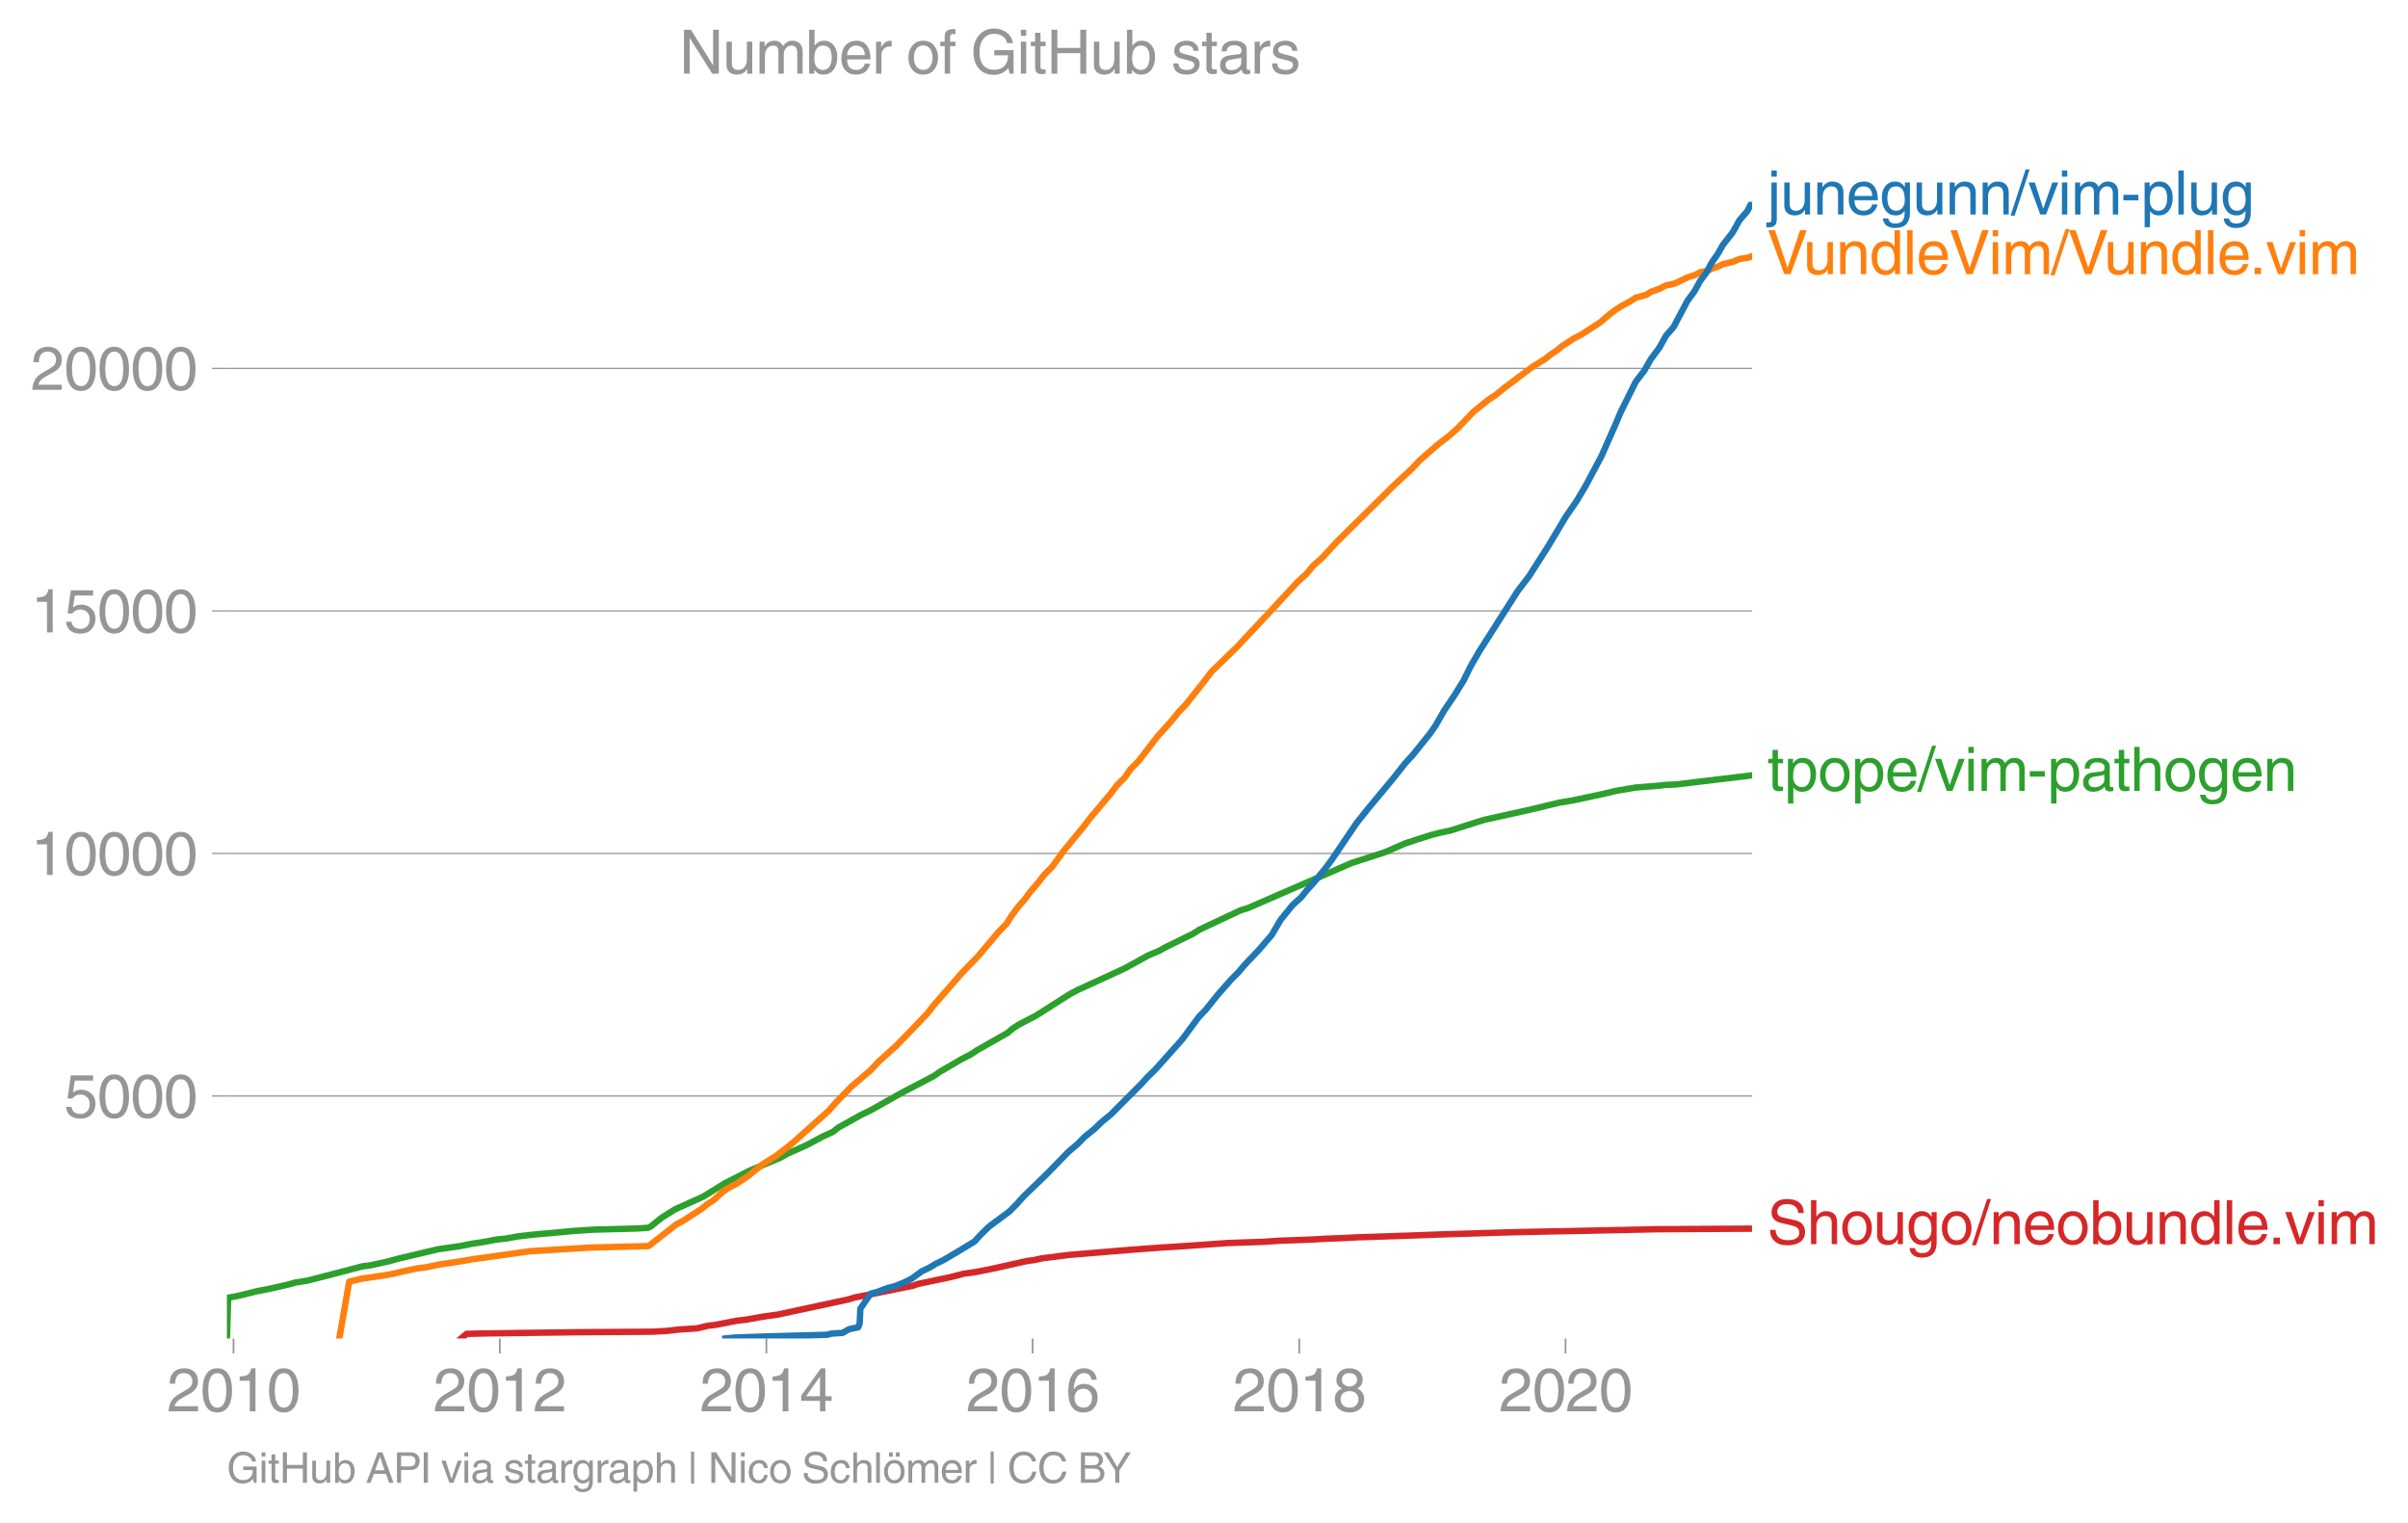 <svg height="475.31" viewBox="0 0 563.813 356.482" width="751.751" xmlns="http://www.w3.org/2000/svg" xmlns:xlink="http://www.w3.org/1999/xlink"><defs><style>*{stroke-linecap:butt;stroke-linejoin:round}</style></defs><g id="figure_1"><path d="M0 356.482h563.813V0H0z" style="fill:none" id="patch_1"/><g id="axes_1"><path d="M53.127 313.361h357.12V47.25H53.127z" style="fill:none" id="patch_2"/><path clip-path="url(#p59f4349696)" d="m107.975 313.361 1.276-1.09 4.799-.102 21.511-.284 17.207-.114 3.476-.193 2.416-.295 4.57-.307 2.509-.601 1.77-.205 5.126-.988 1.854-.204 4.555-.795 2.93-.398 16.732-3.589 1.281-.408 13.81-2.794 1.138-.409 7.582-1.59 3.1-.795 2.805-.397 4.073-.807 8-1.783 1.611-.204 1.753-.398 6.344-.806 10.585-.886 3.745-.306 6.518-.489 6.294-.397 10.102-.716 8.594-.295 3.338-.239 7.367-.26 3.302-.194 5.057-.204 2.825-.148 11.974-.397 8.285-.307 16.143-.488 33.86-.704 21.271-.125h0" style="fill:none;stroke:#d62728;stroke-linecap:square;stroke-width:1.5" id="line2d_1"/><g id="matplotlib.axis_1"><g id="xtick_1"><g id="line2d_2"><defs><path d="M0 0v3.5" id="mdd5b25c2ff" style="stroke:#969696;stroke-width:.4"/></defs><use style="fill:#969696;stroke:#969696;stroke-width:.4" x="54.674" xlink:href="#mdd5b25c2ff" y="313.361"/></g><g style="fill:#969696" transform="matrix(.14 0 0 -.14 39.104 330.41)" id="text_1"><defs><path d="M281 2888q0 793 409 1202 410 410 1148 410 618 0 1012-375t394-969q0-462-227-780-226-317-667-557l-775-425q-684-375-775-863h2444V0H166q25 634 275 1056t781 728l806 469q322 185 469 383t147 545q0 344-241 578-240 235-650 235-453 0-678-299-225-298-231-807H281z" id="HelveticaWorld-Regular-32" transform="scale(.016)"/><path d="M2719 2188q0 903-239 1354-239 452-702 452-453 0-697-452-243-451-243-1354 0-875 240-1340 241-464 700-464 463 0 702 448 239 449 239 1356zm603 0q0-1107-400-1709-400-601-1144-601-772 0-1156 623-384 624-384 1687 0 1090 393 1701 394 611 1147 611 744 0 1144-608t400-1704z" id="HelveticaWorld-Regular-30" transform="scale(.016)"/><path d="M2297 0h-600v3194H647v447q550 18 818 176 269 158 391 683h441V0z" id="HelveticaWorld-Regular-31" transform="scale(.016)"/></defs><use xlink:href="#HelveticaWorld-Regular-32"/><use x="55.615" xlink:href="#HelveticaWorld-Regular-30"/><use x="111.23" xlink:href="#HelveticaWorld-Regular-31"/><use x="166.846" xlink:href="#HelveticaWorld-Regular-30"/></g></g><g id="xtick_2"><use style="fill:#969696;stroke:#969696;stroke-width:.4" x="117.017" xlink:href="#mdd5b25c2ff" y="313.361" id="line2d_3"/><g style="fill:#969696" transform="matrix(.14 0 0 -.14 101.446 330.41)" id="text_2"><use xlink:href="#HelveticaWorld-Regular-32"/><use x="55.615" xlink:href="#HelveticaWorld-Regular-30"/><use x="111.23" xlink:href="#HelveticaWorld-Regular-31"/><use x="166.846" xlink:href="#HelveticaWorld-Regular-32"/></g></g><g id="xtick_3"><use style="fill:#969696;stroke:#969696;stroke-width:.4" x="179.444" xlink:href="#mdd5b25c2ff" y="313.361" id="line2d_4"/><g style="fill:#969696" transform="matrix(.14 0 0 -.14 163.874 330.41)" id="text_3"><defs><path d="M678 1581h1447v2041h-12L678 1581zm2010-487V0h-563v1094H159v550l2063 2856h466V1581h659v-487h-659z" id="HelveticaWorld-Regular-34" transform="scale(.016)"/></defs><use xlink:href="#HelveticaWorld-Regular-32"/><use x="55.615" xlink:href="#HelveticaWorld-Regular-30"/><use x="111.23" xlink:href="#HelveticaWorld-Regular-31"/><use x="166.846" xlink:href="#HelveticaWorld-Regular-34"/></g></g><g id="xtick_4"><use style="fill:#969696;stroke:#969696;stroke-width:.4" x="241.786" xlink:href="#mdd5b25c2ff" y="313.361" id="line2d_5"/><g style="fill:#969696" transform="matrix(.14 0 0 -.14 226.216 330.41)" id="text_4"><defs><path d="M903 1381q0-440 262-719 263-278 685-278 403 0 642 284 239 285 239 748 0 403-236 675t-670 272q-422 0-672-266t-250-716zm1766 1922q-63 344-255 517-192 174-520 174-519 0-791-507-272-506-278-1159l13-12q359 553 1068 553 566 0 988-375t422-1053q0-672-400-1118-400-445-1078-445-782 0-1188 556-406 557-406 1660 0 1062 415 1734 416 672 1247 672 538 0 910-321 372-320 403-876h-550z" id="HelveticaWorld-Regular-36" transform="scale(.016)"/></defs><use xlink:href="#HelveticaWorld-Regular-32"/><use x="55.615" xlink:href="#HelveticaWorld-Regular-30"/><use x="111.23" xlink:href="#HelveticaWorld-Regular-31"/><use x="166.846" xlink:href="#HelveticaWorld-Regular-36"/></g></g><g id="xtick_5"><use style="fill:#969696;stroke:#969696;stroke-width:.4" x="304.214" xlink:href="#mdd5b25c2ff" y="313.361" id="line2d_6"/><g style="fill:#969696" transform="matrix(.14 0 0 -.14 288.643 330.41)" id="text_5"><defs><path d="M1766 2597q347 0 573 198 227 199 227 527 0 294-218 483-217 189-620 189-359 0-555-199-195-198-195-504 0-328 244-511t544-183zm6-484q-434 0-681-241t-247-591q0-403 250-650t712-247q410 0 655 247t245 657q0 350-245 587-245 238-689 238zm1378 1228q0-678-578-947 397-178 567-471 170-292 170-623 0-641-413-1032-412-390-1112-390-612 0-1076 336T244 1306q0 763 762 1082-609 243-609 875 0 531 361 884t1001 353q641 0 1016-333t375-826z" id="HelveticaWorld-Regular-38" transform="scale(.016)"/></defs><use xlink:href="#HelveticaWorld-Regular-32"/><use x="55.615" xlink:href="#HelveticaWorld-Regular-30"/><use x="111.23" xlink:href="#HelveticaWorld-Regular-31"/><use x="166.846" xlink:href="#HelveticaWorld-Regular-38"/></g></g><g id="xtick_6"><use style="fill:#969696;stroke:#969696;stroke-width:.4" x="366.556" xlink:href="#mdd5b25c2ff" y="313.361" id="line2d_7"/><g style="fill:#969696" transform="matrix(.14 0 0 -.14 350.986 330.41)" id="text_6"><use xlink:href="#HelveticaWorld-Regular-32"/><use x="55.615" xlink:href="#HelveticaWorld-Regular-30"/><use x="111.23" xlink:href="#HelveticaWorld-Regular-32"/><use x="166.846" xlink:href="#HelveticaWorld-Regular-30"/></g></g></g><g id="matplotlib.axis_2"><g id="ytick_1"><path clip-path="url(#p59f4349696)" d="M53.127 256.589h357.12" style="fill:none;stroke:#969696;stroke-linecap:square;stroke-width:.3" id="line2d_8"/><g id="line2d_9"><defs><path d="M0 0h-3.5" id="m2ae5ef695c" style="stroke:#969696;stroke-width:.3"/></defs><use style="fill:#969696;stroke:#969696;stroke-width:.3" x="53.127" xlink:href="#m2ae5ef695c" y="256.589"/></g><g style="fill:#969696" transform="matrix(.14 0 0 -.14 14.985 261.614)" id="text_7"><defs><path d="M941 2619q372 281 872 281 606 0 1042-403t436-1038q0-690-421-1139-420-448-1179-448-660 0-1041 323-381 324-444 918h582q43-363 284-555t669-192q415 0 681 287 266 288 266 735 0 456-279 731-278 275-718 275-500 0-835-428l-484 25 337 2406h2332v-544H1131L941 2619z" id="HelveticaWorld-Regular-35" transform="scale(.016)"/></defs><use xlink:href="#HelveticaWorld-Regular-35"/><use x="55.615" xlink:href="#HelveticaWorld-Regular-30"/><use x="111.23" xlink:href="#HelveticaWorld-Regular-30"/><use x="166.846" xlink:href="#HelveticaWorld-Regular-30"/></g></g><g id="ytick_2"><path clip-path="url(#p59f4349696)" d="M53.127 199.805h357.12" style="fill:none;stroke:#969696;stroke-linecap:square;stroke-width:.3" id="line2d_10"/><use style="fill:#969696;stroke:#969696;stroke-width:.3" x="53.127" xlink:href="#m2ae5ef695c" y="199.805" id="line2d_11"/><g style="fill:#969696" transform="matrix(.14 0 0 -.14 7.2 204.83)" id="text_8"><use xlink:href="#HelveticaWorld-Regular-31"/><use x="55.615" xlink:href="#HelveticaWorld-Regular-30"/><use x="111.23" xlink:href="#HelveticaWorld-Regular-30"/><use x="166.846" xlink:href="#HelveticaWorld-Regular-30"/><use x="222.461" xlink:href="#HelveticaWorld-Regular-30"/></g></g><g id="ytick_3"><path clip-path="url(#p59f4349696)" d="M53.127 143.021h357.12" style="fill:none;stroke:#969696;stroke-linecap:square;stroke-width:.3" id="line2d_12"/><use style="fill:#969696;stroke:#969696;stroke-width:.3" x="53.127" xlink:href="#m2ae5ef695c" y="143.021" id="line2d_13"/><g style="fill:#969696" transform="matrix(.14 0 0 -.14 7.2 148.046)" id="text_9"><use xlink:href="#HelveticaWorld-Regular-31"/><use x="55.615" xlink:href="#HelveticaWorld-Regular-35"/><use x="111.23" xlink:href="#HelveticaWorld-Regular-30"/><use x="166.846" xlink:href="#HelveticaWorld-Regular-30"/><use x="222.461" xlink:href="#HelveticaWorld-Regular-30"/></g></g><g id="ytick_4"><path clip-path="url(#p59f4349696)" d="M53.127 86.237h357.12" style="fill:none;stroke:#969696;stroke-linecap:square;stroke-width:.3" id="line2d_14"/><use style="fill:#969696;stroke:#969696;stroke-width:.3" x="53.127" xlink:href="#m2ae5ef695c" y="86.237" id="line2d_15"/><g style="fill:#969696" transform="matrix(.14 0 0 -.14 7.2 91.262)" id="text_10"><use xlink:href="#HelveticaWorld-Regular-32"/><use x="55.615" xlink:href="#HelveticaWorld-Regular-30"/><use x="111.23" xlink:href="#HelveticaWorld-Regular-30"/><use x="166.846" xlink:href="#HelveticaWorld-Regular-30"/><use x="222.461" xlink:href="#HelveticaWorld-Regular-30"/></g></g></g><path clip-path="url(#p59f4349696)" d="m53.127 313.361.3-9.55 2.673-.512 4.069-1.01 2.656-.5 4.454-1.01 1.786-.5 3.078-.5 9.744-2.533 2.848-.75 1.925-.25 4.573-1.01 1.721-.5 9.62-2.271 5.213-.75 2.533-.51 3.296-.5 2.635-.511 2.34-.25 2.8-.5 3.302-.386 6.952-.625 2.618-.25 4.736-.306 10.522-.284 2.245-.16.56-.26 2.5-2.022 3.192-2.01 6.698-3.02 4.883-3.033 5.926-3.021 7.134-3.021 1.832-1.01 4.504-2.01 3.785-2.022 2.23-1.011 1.254-1 5.437-3.032 2.118-1 7.136-4.03 7.73-4.033 1.43-1.01 5.192-3.021 1.992-1.01 1.492-1 7.11-4.032 1.183-1.01 1.561-1 3.894-2.022 7.94-5.042 1.89-1 10.974-5.042 5.47-3.02 2.423-1.011 1.862-1.011 6.15-3.021 1.595-1.01 9.657-4.532 1.684-.511 24.326-10.573 7.808-2.522 4.624-2.021 3.047-1.01 3.17-1 1.934-.5 2.46-.511 6.356-2.022 1.623-.5 11.344-2.52 6.239-1.51 3.044-.5 7.089-1.511 3.2-.761 4.535-.76 5.821-.467.884-.124 2.785-.137 17.613-2.112h0" style="fill:none;stroke:#2ca02c;stroke-linecap:square;stroke-width:1.5" id="line2d_16"/><path clip-path="url(#p59f4349696)" d="m79.438 313.361 2.33-13.31 3.009-.715 4.987-.716 2.62-.477 1.817-.465 3.421-.716 1.972-.238 3.447-.716 4.837-.715 2.698-.477 13.586-1.897 13.695-.829 6.841-.182 7.079-.181.412-.239 6.05-4.758 1.759-.954 4.399-2.862 1.131-.943 1.488-.954 2.115-1.908 1.288-.942 1.914-.954 2.828-1.908 3.582-2.85 3.054-1.909 3.68-2.862 8.52-7.609 1.668-1.896 3.701-3.816 4.484-3.805 1.747-1.908 4.233-3.804 5.535-5.713 1.806-1.907 1.464-1.897 6.635-7.61 3.703-3.815 4.826-5.712 1.85-1.897 1.209-1.908 1.385-1.897 1.661-1.907 1.42-1.908 1.648-1.908 1.478-1.897 1.877-1.908 2.769-3.804 4.68-5.713 1.454-1.908 4.796-5.7 1.432-1.909 1.885-1.896 1.32-1.908 1.89-1.908 4.395-5.713 3.42-3.804 1.506-1.897 1.83-1.908 4.503-5.712 1.447-1.908 5.866-5.701 7.147-7.62 7.056-7.61 2.083-1.908 1.594-1.908 2.13-1.908 3.528-3.804 13.47-13.322 4.093-3.804 1.784-1.908 4.367-3.805 2.501-1.907 2.134-1.908 3.638-3.805 3.569-2.85 1.481-.954 2.332-1.897 6.387-4.77 3.042-1.896 1.18-.954 1.456-.954 1.112-.954 2.915-1.897 1.829-.954 4.394-2.85 2.209-1.908 1.283-.954 1.495-.954 1.783-.954 1.487-.954 2.451-.67 1.039-.682 2.08-.75 1.441-.749 2.14-.477 2.952-1.43 1.806-.58 1.109-.59 1.872-.42.877-.432 1.542-.534 1.107-.534 2.453-.602 1.39-.613 2.17-.34.8-.341h0" style="fill:none;stroke:#ff7f0e;stroke-linecap:square;stroke-width:1.5" id="line2d_17"/><g style="fill:#1f77b4" transform="matrix(.14 0 0 -.14 413.818 50.22)" id="text_11"><defs><path d="M984 3956H422v638h562v-638zm0-4450q0-478-227-664-226-186-629-186-115 0-237 19v487H38q237 0 310 71 74 70 74 339v3775h562V-494z" id="HelveticaWorld-Regular-6a" transform="scale(.016)"/><path d="M391 3347h562V1125q0-369 167-552 168-182 480-182 434 0 678 307 244 308 244 805v1844h562V0h-531v488l-12 12Q2222-97 1478-97q-481 0-784 262-303 263-303 776v2406z" id="HelveticaWorld-Regular-75" transform="scale(.016)"/><path d="M3150 0h-566v2059q0 475-166 677-165 202-549 202-378 0-632-288-253-287-253-825V0H422v3347h531v-472h13q397 569 1012 569 569 0 870-302 302-301 302-864V0z" id="HelveticaWorld-Regular-6e" transform="scale(.016)"/><path d="M2719 1941q-44 543-288 770-243 227-647 227-409 0-661-288-251-287-267-709h1863zm537-891q-93-519-509-859-366-288-963-294-703 6-1116 461-412 455-412 1223 0 882 425 1372 425 491 1182 491 678 0 1059-507 381-506 381-1446H856q0-525 244-813 244-287 731-287 344 0 591 207 247 208 272 452h562z" id="HelveticaWorld-Regular-65" transform="scale(.016)"/><path d="M831 1684q0-615 244-954t659-339q404 0 660 293 256 294 256 832 0 706-224 1064-223 358-679 358-459 0-688-305-228-305-228-949zM3188 191q0-807-388-1203-387-397-1169-397-562 0-895 259T353-409h563q43-244 226-388t530-144q472 0 712 254 241 253 241 821v238h-12Q2297-97 1722-97q-716 0-1094 528T250 1772q0 744 381 1208 382 464 1013 464 634 0 1000-569h12v472h532V191z" id="HelveticaWorld-Regular-67" transform="scale(.016)"/><path d="M319-122h-428l1575 4838h422L319-122z" id="HelveticaWorld-Regular-2f" transform="scale(.016)"/><path d="M2522 3347h616L1863 0h-604L38 3347h653l872-2725h12l947 2725z" id="HelveticaWorld-Regular-76" transform="scale(.016)"/><path d="M422 3956v638h562v-638H422zM984 0H422v3347h562V0z" id="HelveticaWorld-Regular-69" transform="scale(.016)"/><path d="M422 3347h531v-472h13q378 569 1012 569 628 0 891-544 240 294 465 419t557 125q434 0 735-285 302-284 302-843V0h-562v2163q0 390-147 582-147 193-475 193-331 0-560-269-228-269-228-628V0h-562v2316q0 290-135 456-134 166-390 166-403 0-644-300t-241-813V0H422v3347z" id="HelveticaWorld-Regular-6d" transform="scale(.016)"/><path d="M1850 1484H281v575h1569v-575z" id="HelveticaWorld-Regular-2d" transform="scale(.016)"/><path d="M959 1516q0-538 262-832 263-293 654-293 428 0 665 348 238 349 238 945 0 654-228 954t-687 300q-447 0-676-352-228-352-228-1070zM422 3347h531v-472h13q359 569 1000 569 647 0 1020-471 373-470 373-1201 0-819-381-1344T1888-97q-582 0-891 450h-13v-1678H422v4672z" id="HelveticaWorld-Regular-70" transform="scale(.016)"/><path d="M984 0H422v4594h562V0z" id="HelveticaWorld-Regular-6c" transform="scale(.016)"/></defs><use xlink:href="#HelveticaWorld-Regular-6a"/><use x="22.021" xlink:href="#HelveticaWorld-Regular-75"/><use x="76.807" xlink:href="#HelveticaWorld-Regular-6e"/><use x="131.982" xlink:href="#HelveticaWorld-Regular-65"/><use x="187.402" xlink:href="#HelveticaWorld-Regular-67"/><use x="243.311" xlink:href="#HelveticaWorld-Regular-75"/><use x="298.096" xlink:href="#HelveticaWorld-Regular-6e"/><use x="353.271" xlink:href="#HelveticaWorld-Regular-6e"/><use x="408.447" xlink:href="#HelveticaWorld-Regular-2f"/><use x="436.23" xlink:href="#HelveticaWorld-Regular-76"/><use x="485.84" xlink:href="#HelveticaWorld-Regular-69"/><use x="507.861" xlink:href="#HelveticaWorld-Regular-6d"/><use x="590.869" xlink:href="#HelveticaWorld-Regular-2d"/><use x="624.17" xlink:href="#HelveticaWorld-Regular-70"/><use x="680.664" xlink:href="#HelveticaWorld-Regular-6c"/><use x="702.686" xlink:href="#HelveticaWorld-Regular-75"/><use x="757.471" xlink:href="#HelveticaWorld-Regular-67"/></g><g style="fill:#ff7f0e" transform="matrix(.14 0 0 -.14 413.818 64.179)" id="text_12"><defs><path d="M3413 4594h696L2425 0h-653L97 4594h691L2100 678h13l1300 3916z" id="HelveticaWorld-Regular-56" transform="scale(.016)"/><path d="M838 1684q0-621 246-957 247-336 657-336 390 0 652 287 263 288 263 838 0 706-224 1064-223 358-679 358-434 0-675-285-240-284-240-969zM3225 0h-531v459h-13Q2363-97 1716-97q-697 0-1079 531-381 532-381 1338 0 744 378 1208 379 464 1016 464 628 0 1000-569l13 38v1681h562V0z" id="HelveticaWorld-Regular-64" transform="scale(.016)"/><path d="M1222 0H556v678h666V0z" id="HelveticaWorld-Regular-2e" transform="scale(.016)"/></defs><use xlink:href="#HelveticaWorld-Regular-56"/><use x="60.201" xlink:href="#HelveticaWorld-Regular-75"/><use x="114.986" xlink:href="#HelveticaWorld-Regular-6e"/><use x="170.162" xlink:href="#HelveticaWorld-Regular-64"/><use x="227.145" xlink:href="#HelveticaWorld-Regular-6c"/><use x="249.166" xlink:href="#HelveticaWorld-Regular-65"/><use x="304.586" xlink:href="#HelveticaWorld-Regular-56"/><use x="370.162" xlink:href="#HelveticaWorld-Regular-69"/><use x="392.184" xlink:href="#HelveticaWorld-Regular-6d"/><use x="475.191" xlink:href="#HelveticaWorld-Regular-2f"/><use x="502.975" xlink:href="#HelveticaWorld-Regular-56"/><use x="563.176" xlink:href="#HelveticaWorld-Regular-75"/><use x="617.961" xlink:href="#HelveticaWorld-Regular-6e"/><use x="673.137" xlink:href="#HelveticaWorld-Regular-64"/><use x="730.119" xlink:href="#HelveticaWorld-Regular-6c"/><use x="752.141" xlink:href="#HelveticaWorld-Regular-65"/><use x="806.061" xlink:href="#HelveticaWorld-Regular-2e"/><use x="833.844" xlink:href="#HelveticaWorld-Regular-76"/><use x="883.453" xlink:href="#HelveticaWorld-Regular-69"/><use x="905.475" xlink:href="#HelveticaWorld-Regular-6d"/></g><g style="fill:#2ca02c" transform="matrix(.14 0 0 -.14 413.818 185.149)" id="text_13"><defs><path d="M1100 2881V703q0-128 70-195 71-67 252-67h216V0q-307-44-422-44-353 0-516 169-162 169-162 547v2209H84v466h454v934h562v-934h538v-466h-538z" id="HelveticaWorld-Regular-74" transform="scale(.016)"/><path d="M813 1678q0-559 253-920t718-361q482 0 732 378t250 903q0 531-250 901-250 371-732 371-446 0-709-349-262-348-262-923zm-575 0q0 747 415 1256 416 510 1131 510 732 0 1144-516 413-515 413-1250 0-737-410-1256Q2522-97 1784-97q-709 0-1128 503-418 503-418 1272z" id="HelveticaWorld-Regular-6f" transform="scale(.016)"/><path d="M2456 1709q-62-65-245-106-183-40-683-106-369-44-542-182-173-137-173-362 0-275 146-428 147-153 469-153 403 0 715 229 313 230 313 558v550zM397 2328q19 566 367 841 349 275 1014 275 531 0 890-241 360-240 360-694V581q0-197 178-197 72 0 185 25V0q-153-63-319-63-288 0-429 123-140 124-146 387Q2016-97 1288-97q-475 0-763 269-287 269-287 700 0 441 250 712 250 272 728 329l993 121q269 41 269 397 0 263-195 403-195 141-592 141-353 0-543-156-189-156-226-491H397z" id="HelveticaWorld-Regular-61" transform="scale(.016)"/><path d="M3150 0h-566v2188q0 403-156 576-156 174-509 174-435 0-685-282-250-281-250-831V0H422v4594h562V2900h13q384 544 981 544 550 0 861-288 311-287 311-878V0z" id="HelveticaWorld-Regular-68" transform="scale(.016)"/></defs><use xlink:href="#HelveticaWorld-Regular-74"/><use x="27.686" xlink:href="#HelveticaWorld-Regular-70"/><use x="84.18" xlink:href="#HelveticaWorld-Regular-6f"/><use x="140.088" xlink:href="#HelveticaWorld-Regular-70"/><use x="196.582" xlink:href="#HelveticaWorld-Regular-65"/><use x="252.002" xlink:href="#HelveticaWorld-Regular-2f"/><use x="279.785" xlink:href="#HelveticaWorld-Regular-76"/><use x="329.395" xlink:href="#HelveticaWorld-Regular-69"/><use x="351.416" xlink:href="#HelveticaWorld-Regular-6d"/><use x="434.424" xlink:href="#HelveticaWorld-Regular-2d"/><use x="467.725" xlink:href="#HelveticaWorld-Regular-70"/><use x="524.219" xlink:href="#HelveticaWorld-Regular-61"/><use x="579.15" xlink:href="#HelveticaWorld-Regular-74"/><use x="606.836" xlink:href="#HelveticaWorld-Regular-68"/><use x="662.012" xlink:href="#HelveticaWorld-Regular-6f"/><use x="717.92" xlink:href="#HelveticaWorld-Regular-67"/><use x="773.828" xlink:href="#HelveticaWorld-Regular-65"/><use x="829.248" xlink:href="#HelveticaWorld-Regular-6e"/></g><g style="fill:#d62728" transform="matrix(.14 0 0 -.14 413.818 291.267)" id="text_14"><defs><path d="M3225 3250q-19 438-327 686-307 248-810 248-507 0-779-208-271-207-271-598 0-209 118-359 119-150 425-222l1313-300q531-116 787-440 257-323 257-788 0-681-500-1036T2138-122q-610 0-962 156-351 157-623 497-272 341-272 953h582q0-512 340-794 341-281 928-281 569 0 886 202t317 573q0 338-189 505t-739 295l-990 232q-494 112-738 392t-244 689q0 619 417 1019 418 400 1165 400 843 0 1301-352 458-351 492-1114h-584z" id="HelveticaWorld-Regular-53" transform="scale(.016)"/><path d="M2778 1684q0 672-238 963-237 291-677 291-447-7-676-349-228-342-228-989 0-659 275-934t641-275q416 0 659 342 244 342 244 951zM422 0v4594h562V2925h13q359 519 969 519 625 0 1009-464t384-1208q0-838-388-1354Q2584-97 1888-97q-613 0-922 513h-13V0H422z" id="HelveticaWorld-Regular-62" transform="scale(.016)"/></defs><use xlink:href="#HelveticaWorld-Regular-53"/><use x="66.211" xlink:href="#HelveticaWorld-Regular-68"/><use x="121.387" xlink:href="#HelveticaWorld-Regular-6f"/><use x="177.295" xlink:href="#HelveticaWorld-Regular-75"/><use x="232.08" xlink:href="#HelveticaWorld-Regular-67"/><use x="287.988" xlink:href="#HelveticaWorld-Regular-6f"/><use x="343.896" xlink:href="#HelveticaWorld-Regular-2f"/><use x="371.68" xlink:href="#HelveticaWorld-Regular-6e"/><use x="426.855" xlink:href="#HelveticaWorld-Regular-65"/><use x="482.275" xlink:href="#HelveticaWorld-Regular-6f"/><use x="538.184" xlink:href="#HelveticaWorld-Regular-62"/><use x="594.678" xlink:href="#HelveticaWorld-Regular-75"/><use x="649.463" xlink:href="#HelveticaWorld-Regular-6e"/><use x="704.639" xlink:href="#HelveticaWorld-Regular-64"/><use x="761.621" xlink:href="#HelveticaWorld-Regular-6c"/><use x="783.643" xlink:href="#HelveticaWorld-Regular-65"/><use x="837.563" xlink:href="#HelveticaWorld-Regular-2e"/><use x="865.346" xlink:href="#HelveticaWorld-Regular-76"/><use x="914.955" xlink:href="#HelveticaWorld-Regular-69"/><use x="936.977" xlink:href="#HelveticaWorld-Regular-6d"/></g><g style="fill:#969696" transform="matrix(.097 0 0 -.097 53.127 347.143)" id="text_15"><defs><path d="M2463 2456h2018V0h-403l-150 594q-294-375-691-546-396-170-824-170-691 0-1155 301-464 302-721 833-256 532-256 1326 0 990 589 1684t1586 694q744 0 1300-416 557-416 647-1100h-600q-109 453-462 709-353 257-916 257-678 0-1091-511-412-511-412-1352 0-978 409-1436 410-458 1119-458 463 0 783 183t492 497q172 314 172 836H2463v531z" id="HelveticaWorld-Regular-47" transform="scale(.016)"/><path d="M4153 0h-622v2144H1131V0H519v4594h612V2694h2400v1900h622V0z" id="HelveticaWorld-Regular-48" transform="scale(.016)"/><path d="m2816 1888-678 2021h-13l-737-2021h1428zm-1619-550L716 0H78l1728 4594h703L4172 0h-678l-453 1338H1197z" id="HelveticaWorld-Regular-41" transform="scale(.016)"/><path d="M1141 2472h1234q466 0 700 204 234 205 234 621 0 372-225 569t-684 197H1141V2472zm0-2472H519v4594h2065q616 0 991-358t375-933q0-597-363-980-362-382-1003-382H1141V0z" id="HelveticaWorld-Regular-50" transform="scale(.016)"/><path d="M1141 0H519v4594h622V0z" id="HelveticaWorld-Regular-49" transform="scale(.016)"/><path d="M2309 2394q-12 300-214 431-201 131-579 131-275 0-471-122-195-121-195-350 0-181 115-267 116-86 501-183l556-140q506-128 723-327 218-198 218-554 0-494-361-802T1638-97Q934-97 573 195q-360 293-367 880h544q13-347 230-516 217-168 651-168 353 0 561 140 208 141 208 391 0 178-135 284-134 107-531 197l-653 160q-397 100-586 298t-189 514q0 494 353 781 354 288 922 288 607 0 930-296 323-295 342-754h-544z" id="HelveticaWorld-Regular-73" transform="scale(.016)"/><path d="M984 0H422v3347h531v-556h13q365 653 940 653 91 0 147-19v-584h-209q-378 0-619-257-241-256-241-637V0z" id="HelveticaWorld-Regular-72" transform="scale(.016)"/><path d="M603 4716h466V-122H603v4838z" id="HelveticaWorld-Regular-7c" transform="scale(.016)"/><path d="M3559 4594h600V0h-690L1125 3713h-12V0H519v4594h728L3547 884h12v3710z" id="HelveticaWorld-Regular-4e" transform="scale(.016)"/><path d="M2534 2222q-121 716-793 716-416 0-669-333t-253-927q0-647 234-967 235-320 681-320 300 0 519 220t281 573h544q-84-621-439-951T1722-97q-659 0-1081 451-422 452-422 1227 0 850 422 1356 422 507 1184 507 556 0 886-333t367-889h-544z" id="HelveticaWorld-Regular-63" transform="scale(.016)"/><path d="M813 1678q0-559 253-920t718-361q482 0 732 378t250 903q0 531-250 901-250 371-732 371-446 0-709-349-262-348-262-923zm-575 0q0 747 415 1256 416 510 1131 510 732 0 1144-516 413-515 413-1250 0-737-410-1256Q2522-97 1784-97q-709 0-1128 503-418 503-418 1272zm2351 2266h-575v650h575v-650zm-1038 0H976v650h575v-650z" id="HelveticaWorld-Regular-f6" transform="scale(.016)"/><path d="M3713 3213q-104 468-434 710-329 243-854 243-678 0-1091-493-412-492-412-1329 0-969 390-1443 391-473 1132-473 487 0 838 323 352 324 474 940h603q-121-885-671-1349T2350-122q-941 0-1505 647T281 2322q0 1109 589 1751 589 643 1555 643 800 0 1297-413 497-412 591-1090h-600z" id="HelveticaWorld-Regular-43" transform="scale(.016)"/><path d="M519 4594h2015q594 0 947-322t353-834q0-310-155-565-154-254-460-395 428-162 629-431 202-269 202-691 0-593-428-975Q3194 0 2491 0H519v4594zm612-4063h1325q488 0 731 226 244 227 244 612 0 390-272 582-271 193-803 193H1131V531zm0 2119h1128q494 0 724 179 230 180 230 562 0 328-218 500-217 172-729 172H1131V2650z" id="HelveticaWorld-Regular-42" transform="scale(.016)"/><path d="M2388 0h-622v1850L31 4594h725l1319-2206 1316 2206h731L2388 1850V0z" id="HelveticaWorld-Regular-59" transform="scale(.016)"/></defs><use xlink:href="#HelveticaWorld-Regular-47"/><use x="77.1" xlink:href="#HelveticaWorld-Regular-69"/><use x="99.121" xlink:href="#HelveticaWorld-Regular-74"/><use x="126.807" xlink:href="#HelveticaWorld-Regular-48"/><use x="199.805" xlink:href="#HelveticaWorld-Regular-75"/><use x="254.59" xlink:href="#HelveticaWorld-Regular-62"/><use x="311.084" xlink:href="#HelveticaWorld-Regular-20"/><use x="335.498" xlink:href="#HelveticaWorld-Regular-41"/><use x="402.197" xlink:href="#HelveticaWorld-Regular-50"/><use x="466.846" xlink:href="#HelveticaWorld-Regular-49"/><use x="492.627" xlink:href="#HelveticaWorld-Regular-20"/><use x="517.041" xlink:href="#HelveticaWorld-Regular-76"/><use x="566.65" xlink:href="#HelveticaWorld-Regular-69"/><use x="588.672" xlink:href="#HelveticaWorld-Regular-61"/><use x="643.604" xlink:href="#HelveticaWorld-Regular-20"/><use x="668.018" xlink:href="#HelveticaWorld-Regular-73"/><use x="718.018" xlink:href="#HelveticaWorld-Regular-74"/><use x="745.703" xlink:href="#HelveticaWorld-Regular-61"/><use x="800.635" xlink:href="#HelveticaWorld-Regular-72"/><use x="832.203" xlink:href="#HelveticaWorld-Regular-67"/><use x="888.111" xlink:href="#HelveticaWorld-Regular-72"/><use x="919.68" xlink:href="#HelveticaWorld-Regular-61"/><use x="974.611" xlink:href="#HelveticaWorld-Regular-70"/><use x="1031.105" xlink:href="#HelveticaWorld-Regular-68"/><use x="1086.281" xlink:href="#HelveticaWorld-Regular-20"/><use x="1110.695" xlink:href="#HelveticaWorld-Regular-7c"/><use x="1136.672" xlink:href="#HelveticaWorld-Regular-20"/><use x="1161.086" xlink:href="#HelveticaWorld-Regular-4e"/><use x="1234.182" xlink:href="#HelveticaWorld-Regular-69"/><use x="1256.203" xlink:href="#HelveticaWorld-Regular-63"/><use x="1307.473" xlink:href="#HelveticaWorld-Regular-6f"/><use x="1363.381" xlink:href="#HelveticaWorld-Regular-20"/><use x="1387.795" xlink:href="#HelveticaWorld-Regular-53"/><use x="1454.006" xlink:href="#HelveticaWorld-Regular-63"/><use x="1505.275" xlink:href="#HelveticaWorld-Regular-68"/><use x="1560.451" xlink:href="#HelveticaWorld-Regular-6c"/><use x="1582.473" xlink:href="#HelveticaWorld-Regular-f6"/><use x="1638.381" xlink:href="#HelveticaWorld-Regular-6d"/><use x="1721.389" xlink:href="#HelveticaWorld-Regular-65"/><use x="1776.809" xlink:href="#HelveticaWorld-Regular-72"/><use x="1809.377" xlink:href="#HelveticaWorld-Regular-20"/><use x="1833.791" xlink:href="#HelveticaWorld-Regular-7c"/><use x="1859.768" xlink:href="#HelveticaWorld-Regular-20"/><use x="1884.182" xlink:href="#HelveticaWorld-Regular-43"/><use x="1956.496" xlink:href="#HelveticaWorld-Regular-43"/><use x="2028.811" xlink:href="#HelveticaWorld-Regular-20"/><use x="2053.225" xlink:href="#HelveticaWorld-Regular-42"/><use x="2116.037" xlink:href="#HelveticaWorld-Regular-59"/></g><g style="fill:#969696" transform="matrix(.14 0 0 -.14 158.992 17.25)" id="text_16"><defs><path d="M1100 2881V0H538v2881H78v466h460v575q0 378 229 557 230 180 642 180 141 0 254-12v-506q-100 12-229 12-187 0-261-92-73-92-73-298v-416h563v-466h-563z" id="HelveticaWorld-Regular-66" transform="scale(.016)"/></defs><use xlink:href="#HelveticaWorld-Regular-4e"/><use x="73.096" xlink:href="#HelveticaWorld-Regular-75"/><use x="127.881" xlink:href="#HelveticaWorld-Regular-6d"/><use x="210.889" xlink:href="#HelveticaWorld-Regular-62"/><use x="267.383" xlink:href="#HelveticaWorld-Regular-65"/><use x="322.803" xlink:href="#HelveticaWorld-Regular-72"/><use x="355.371" xlink:href="#HelveticaWorld-Regular-20"/><use x="379.785" xlink:href="#HelveticaWorld-Regular-6f"/><use x="435.693" xlink:href="#HelveticaWorld-Regular-66"/><use x="463.379" xlink:href="#HelveticaWorld-Regular-20"/><use x="487.793" xlink:href="#HelveticaWorld-Regular-47"/><use x="564.893" xlink:href="#HelveticaWorld-Regular-69"/><use x="586.914" xlink:href="#HelveticaWorld-Regular-74"/><use x="614.6" xlink:href="#HelveticaWorld-Regular-48"/><use x="687.598" xlink:href="#HelveticaWorld-Regular-75"/><use x="742.383" xlink:href="#HelveticaWorld-Regular-62"/><use x="798.877" xlink:href="#HelveticaWorld-Regular-20"/><use x="823.291" xlink:href="#HelveticaWorld-Regular-73"/><use x="873.291" xlink:href="#HelveticaWorld-Regular-74"/><use x="900.977" xlink:href="#HelveticaWorld-Regular-61"/><use x="955.908" xlink:href="#HelveticaWorld-Regular-72"/><use x="988.477" xlink:href="#HelveticaWorld-Regular-73"/></g><path clip-path="url(#p59f4349696)" d="m169.848 313.361 2.112-.215 7.35-.262 14.363-.397.713-.216.86-.102 2.028-.114 1.525-.874 2.132-.443.355-.875.158-3.497 2.405-3.498 1.624-.432 2.299-.874 1.784-.443 2.121-.875 1.762-.874 2.392-1.75 1.852-.874 1.427-.874 1.804-.875 4.429-2.623 2.855-1.749 1.603-1.749 1.815-1.749 4.735-3.509 1.738-1.749 1.55-1.749 5.438-5.247 5.122-5.258 2.067-1.749 1.735-1.749 2.175-1.749 1.828-1.749 2.127-1.749 6.998-7.007 1.588-1.749 1.805-1.749 6.255-6.995 3.877-5.247 1.672-1.75 2.814-3.497 3.077-3.51 1.747-1.748 1.484-1.75 3.313-3.497 3.017-3.498 2.05-3.51 2.839-3.497 1.936-1.75 1.425-1.748 1.59-1.749 2.843-3.498 1.301-1.76 5.919-8.745 2.796-3.498 5.825-6.996 2.75-3.497 1.636-1.75 4.227-5.258 1.199-1.749 2.007-3.497 2.365-3.498 2.182-3.51 1.728-3.497 2.037-3.498 8.922-14.003 2.68-3.498 4.47-7.007 4.178-6.996 2.432-3.51 2.084-3.497 3.731-6.996 3.107-7.007 1.488-3.498 3.48-7.007 2.006-2.6 1.484-2.613 2.046-2.77 1.538-2.783 1.776-2.033 3.25-6.133 1.664-2.271 1.243-2.283 1.59-2.169 1.158-2.18 1.464-2.113 1.204-2.112 2.248-2.85 1.587-2.863 1.856-2.157 1.128-2.17h0" style="fill:none;stroke:#1f77b4;stroke-linecap:square;stroke-width:1.5" id="line2d_18"/></g></g><defs><clipPath id="p59f4349696"><path d="M53.127 47.249h357.12v266.112H53.127z"/></clipPath></defs></svg>
